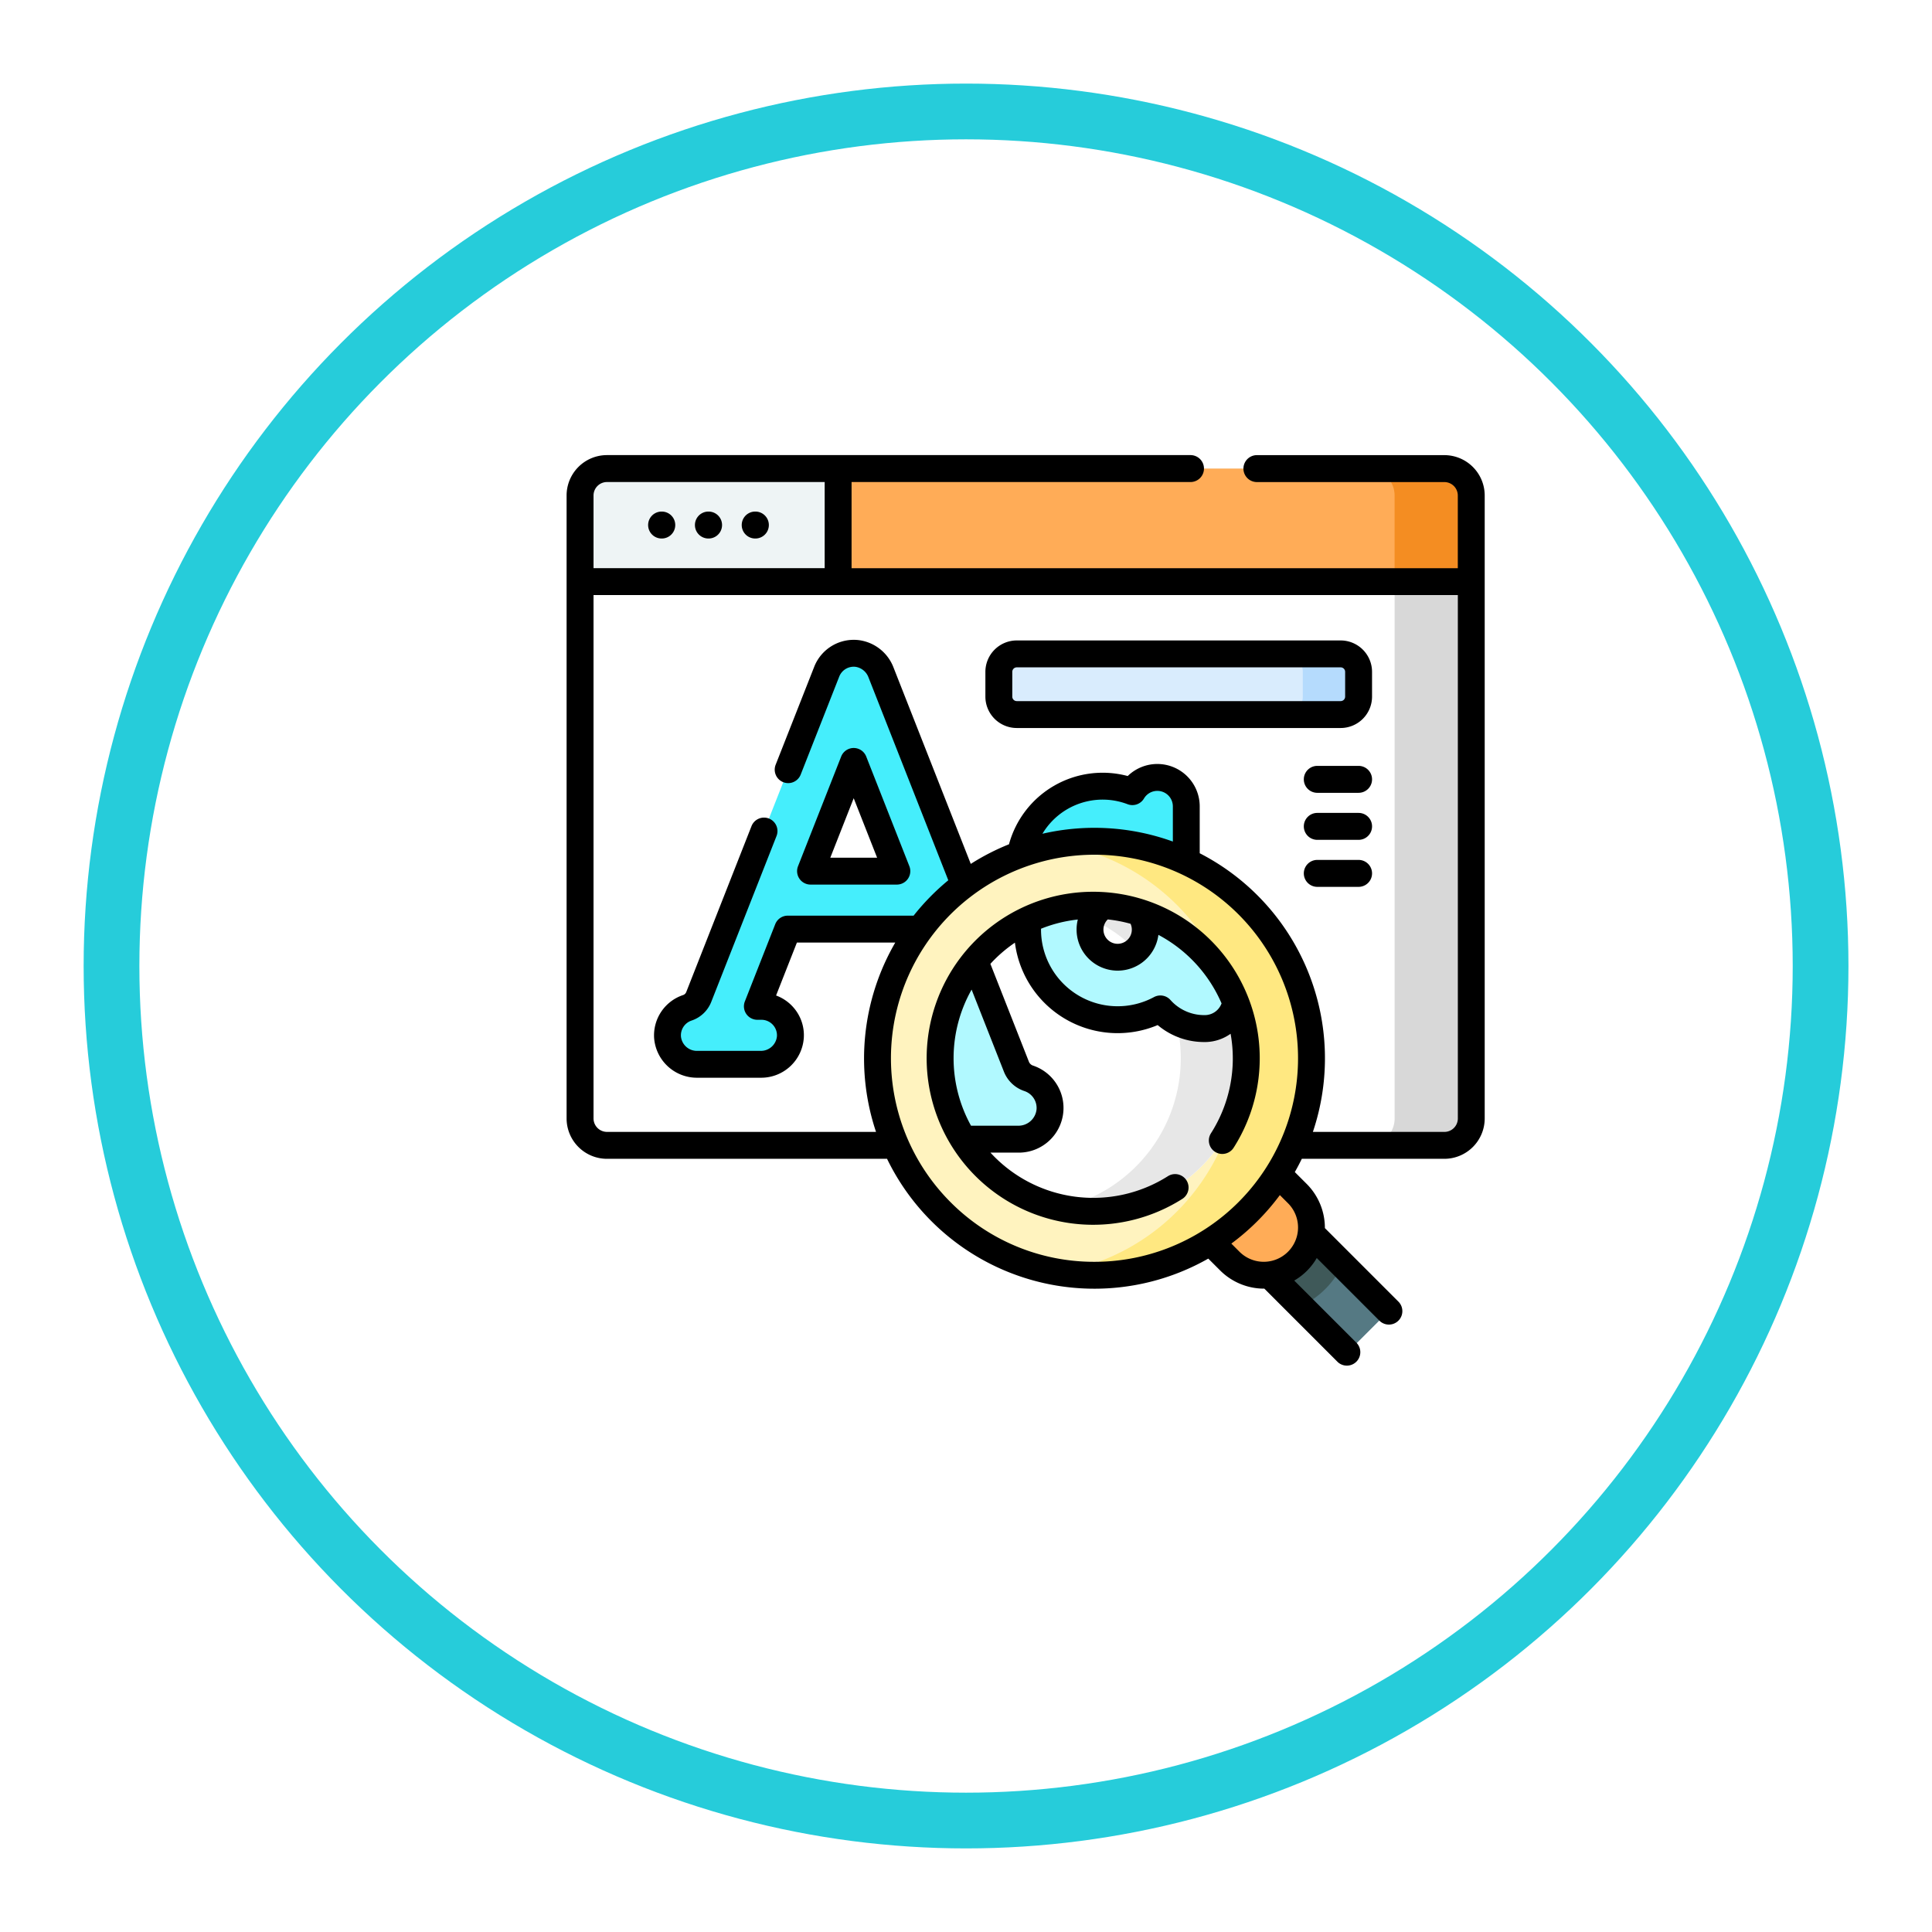 <svg xmlns="http://www.w3.org/2000/svg" xmlns:xlink="http://www.w3.org/1999/xlink" width="208" height="208" viewBox="0 0 208 208">
  <defs>
    <filter id="Elipse_4258" x="0" y="0" width="208" height="208" filterUnits="userSpaceOnUse">
      <feOffset dx="-6" dy="6" input="SourceAlpha"/>
      <feGaussianBlur stdDeviation="3" result="blur"/>
      <feFlood flood-opacity="0.161"/>
      <feComposite operator="in" in2="blur"/>
      <feComposite in="SourceGraphic"/>
    </filter>
  </defs>
  <g id="Grupo_126000" data-name="Grupo 126000" transform="translate(-270.285 -11783)">
    <g transform="matrix(1, 0, 0, 1, 270.29, 11783)" filter="url(#Elipse_4258)">
      <g id="Elipse_4258-2" data-name="Elipse 4258" transform="translate(15 3)" fill="#fff" stroke="#26ccda" stroke-width="6">
        <circle cx="95" cy="95" r="95" stroke="none"/>
        <circle cx="95" cy="95" r="92" fill="none"/>
      </g>
    </g>
    <g id="Grupo_125999" data-name="Grupo 125999" transform="translate(14280.57 18225)">
      <path id="Trazado_191012" data-name="Trazado 191012" d="M457.883,12.391v67.07a2.9,2.9,0,0,1-2.9,2.9H446.73a2.9,2.9,0,0,0,2.9-2.9V12.391a2.9,2.9,0,0,0-2.9-2.9h8.257a2.9,2.9,0,0,1,2.9,2.9Z" transform="translate(-14309.769 -6401.047)" fill="#d8d8d8"/>
      <path id="Trazado_191013" data-name="Trazado 191013" d="M103.452,21.663V12.39a2.9,2.9,0,0,0-2.9-2.9H10.4a2.9,2.9,0,0,0-2.9,2.9v9.273Z" transform="translate(-13955.337 -6401.046)" fill="#eef4f5"/>
      <path id="Trazado_191014" data-name="Trazado 191014" d="M216.69,9.494H151.419V21.663h68.166V12.39A2.9,2.9,0,0,0,216.69,9.494Z" transform="translate(-14071.471 -6401.046)" fill="#ffac57"/>
      <path id="Trazado_191015" data-name="Trazado 191015" d="M457.883,12.391v9.273h-8.257V12.391a2.9,2.9,0,0,0-2.9-2.9h8.257A2.9,2.9,0,0,1,457.883,12.391Z" transform="translate(-14309.769 -6401.047)" fill="#ee7900" opacity="0.61"/>
      <g id="Grupo_125978" data-name="Grupo 125978" transform="translate(-13900.578 -6358.302)">
        <path id="Trazado_191016" data-name="Trazado 191016" d="M270.3,195.325V184.838a3.119,3.119,0,0,0-5.8-1.589,9,9,0,1,0,1.065,16.341c.085.095.173.188.265.279a5.847,5.847,0,0,0,4.122,1.685h.122a3.121,3.121,0,0,0,.23-6.228Zm-9-.9a2.762,2.762,0,1,1,2.762-2.762A2.765,2.765,0,0,1,261.295,194.426Z" transform="translate(-252.291 -181.717)" fill="#45eefc"/>
      </g>
      <g id="Grupo_125979" data-name="Grupo 125979" transform="translate(-13938.425 -6371.669)">
        <path id="Trazado_191017" data-name="Trazado 191017" d="M92.984,149.482l-13.745-34.94a3.2,3.2,0,0,0-2.559-2.038,3.121,3.121,0,0,0-3.282,1.956L59.62,149.482a2.009,2.009,0,0,1-1.233,1.174,3.117,3.117,0,0,0-2.129,3.161,3.176,3.176,0,0,0,3.2,2.918h6.824a3.179,3.179,0,0,0,3.205-2.97,3.121,3.121,0,0,0-3.117-3.272H65.93l3.271-8.315H83.4l3.271,8.315h-.35a3.179,3.179,0,0,0-3.205,2.97,3.121,3.121,0,0,0,3.117,3.272h6.912a3.176,3.176,0,0,0,3.2-2.918,3.117,3.117,0,0,0-2.129-3.161A2.008,2.008,0,0,1,92.984,149.482ZM71.656,135.937l4.646-11.81,4.646,11.81Z" transform="translate(-56.252 -112.481)" fill="#45eefc"/>
      </g>
      <g id="Grupo_125989" data-name="Grupo 125989" transform="translate(-13915.813 -6351.429)">
        <g id="Grupo_125988" data-name="Grupo 125988">
          <g id="Grupo_125987" data-name="Grupo 125987">
            <g id="Grupo_125980" data-name="Grupo 125980" transform="translate(41.562 41.58)">
              <path id="Trazado_191018" data-name="Trazado 191018" d="M0,0H6.327V12.736H0Z" transform="translate(0 4.473) rotate(-45)" fill="#557983"/>
              <path id="Trazado_191019" data-name="Trazado 191019" d="M397.218,436.693a9.289,9.289,0,0,1-1.846,2.627,9.393,9.393,0,0,1-2.623,1.851l-4-4,4.473-4.473Z" transform="translate(-388.727 -432.693)" fill="#3f5959"/>
            </g>
            <g id="Grupo_125981" data-name="Grupo 125981" transform="translate(34.308 34.309)">
              <path id="Trazado_191020" data-name="Trazado 191020" d="M361.992,405.937a5.141,5.141,0,0,1-7.271,0l-3.635-3.635,7.271-7.271,3.635,3.635A5.141,5.141,0,0,1,361.992,405.937Z" transform="translate(-351.085 -395.031)" fill="#ffac57"/>
              <path id="Trazado_191021" data-name="Trazado 191021" d="M362.826,399.765a27.79,27.79,0,0,1-7.007,7.007,5.058,5.058,0,0,1-1.1-.838l-3.636-3.634,7.272-7.272,3.636,3.636A5.1,5.1,0,0,1,362.826,399.765Z" transform="translate(-351.081 -395.029)" fill="#ffac57"/>
            </g>
            <g id="Grupo_125986" data-name="Grupo 125986">
              <circle id="Elipse_5501" data-name="Elipse 5501" cx="23.362" cy="23.362" r="23.362" transform="translate(0 0.001)" fill="#fff3bf"/>
              <path id="Trazado_191022" data-name="Trazado 191022" d="M301.729,240.682a23.38,23.38,0,0,1-27.194,23.048,23.367,23.367,0,0,0,0-46.1,23.381,23.381,0,0,1,27.194,23.05Z" transform="translate(-255.005 -217.319)" fill="#ffe881"/>
              <g id="Grupo_125985" data-name="Grupo 125985" transform="translate(6.744 6.885)">
                <path id="Trazado_191038" data-name="Trazado 191038" d="M16.478,0A16.478,16.478,0,1,1,0,16.478,16.478,16.478,0,0,1,16.478,0Z" fill="#fff"/>
                <g id="Grupo_125983" data-name="Grupo 125983" transform="translate(0 6.024)">
                  <g id="Grupo_125982" data-name="Grupo 125982">
                    <path id="Trazado_191023" data-name="Trazado 191023" d="M217.843,296.795a2.16,2.16,0,0,1-1.328-1.265l-4.466-11.348a16.478,16.478,0,0,0-1.249,19.163h5.892a3.42,3.42,0,0,0,3.444-3.143A3.36,3.36,0,0,0,217.843,296.795Zm-7.043,6.551h5.892a3.42,3.42,0,0,0,3.444-3.143,3.36,3.36,0,0,0-2.294-3.408,2.16,2.16,0,0,1-1.328-1.265l-4.466-11.348" transform="translate(-208.31 -284.182)" fill="#b1f9ff"/>
                  </g>
                </g>
                <path id="Trazado_191024" data-name="Trazado 191024" d="M295.4,269.459a16.489,16.489,0,0,1-20,16.1,16.482,16.482,0,0,0,0-32.2,16.489,16.489,0,0,1,20,16.1Z" transform="translate(-262.447 -252.98)" fill="#e7e7e7"/>
                <g id="Grupo_125984" data-name="Grupo 125984" transform="translate(9.406 0.001)">
                  <path id="Trazado_191025" data-name="Trazado 191025" d="M269.048,253.739a2.975,2.975,0,1,1-3.794-.716q-.571-.041-1.153-.041a16.394,16.394,0,0,0-7.014,1.564,9.7,9.7,0,0,0,14.24,9.6c.093.1.187.2.286.3a6.3,6.3,0,0,0,4.44,1.815c.044,0,.089,0,.131,0a3.364,3.364,0,0,0,3.255-2.834,16.514,16.514,0,0,0-10.393-9.688Z" transform="translate(-257.03 -252.982)" fill="#b1f9ff"/>
                </g>
              </g>
            </g>
          </g>
        </g>
      </g>
      <path id="Trazado_191026" data-name="Trazado 191026" d="M277.839,119.365H242.97a1.931,1.931,0,0,1-1.931-1.931v-2.669a1.931,1.931,0,0,1,1.931-1.931h34.87a1.931,1.931,0,0,1,1.931,1.931v2.669A1.931,1.931,0,0,1,277.839,119.365Z" transform="translate(-14143.789 -6484.436)" fill="#d9ecfd"/>
      <path id="Trazado_191027" data-name="Trazado 191027" d="M408.477,114.763v2.67a1.93,1.93,0,0,1-1.931,1.931H400.54a1.931,1.931,0,0,0,1.931-1.931v-2.67a1.931,1.931,0,0,0-1.931-1.931h6.006A1.93,1.93,0,0,1,408.477,114.763Z" transform="translate(-14272.496 -6484.433)" fill="#b5dbfd"/>
      <g id="Grupo_125995" data-name="Grupo 125995" transform="translate(-13949.285 -6393)">
        <path id="Trazado_191028" data-name="Trazado 191028" d="M46.928,36.4h.02a1.448,1.448,0,0,0,0-2.9h-.02a1.448,1.448,0,0,0,0,2.9Z" transform="translate(-36.7 -27.424)"/>
        <path id="Trazado_191029" data-name="Trazado 191029" d="M73.025,36.4h.02a1.448,1.448,0,0,0,0-2.9h-.02a1.448,1.448,0,1,0,0,2.9Z" transform="translate(-57.758 -27.424)"/>
        <path id="Trazado_191030" data-name="Trazado 191030" d="M99.122,36.4h.02a1.448,1.448,0,0,0,0-2.9h-.02a1.448,1.448,0,1,0,0,2.9Z" transform="translate(-78.817 -27.424)"/>
        <path id="Trazado_191031" data-name="Trazado 191031" d="M81.638,85.209a6.7,6.7,0,0,0-1.928-4.724L78.4,79.177q.4-.7.753-1.427H94.5a4.349,4.349,0,0,0,4.344-4.344V6.336A4.349,4.349,0,0,0,94.5,1.992H74.319a1.448,1.448,0,0,0,0,2.9H94.5a1.45,1.45,0,0,1,1.448,1.448v7.825H30.681V4.888H67.17a1.448,1.448,0,1,0,0-2.9H4.344A4.349,4.349,0,0,0,0,6.336v67.07a4.349,4.349,0,0,0,4.344,4.344H34.5A24.811,24.811,0,0,0,69.084,88.494L70.392,89.8a6.7,6.7,0,0,0,4.727,1.928l7.915,7.915A1.448,1.448,0,0,0,85.081,97.6l-6.743-6.743a6.62,6.62,0,0,0,2.425-2.426l6.743,6.743a1.448,1.448,0,0,0,2.048-2.048ZM4.344,4.888H27.785v9.273H2.9V6.336A1.45,1.45,0,0,1,4.344,4.888ZM41.339,82.421a21.914,21.914,0,1,1,15.5,6.418,21.771,21.771,0,0,1-15.5-6.418ZM65.266,43.592a24.859,24.859,0,0,0-14.037-.838A7.552,7.552,0,0,1,60.4,39.575a1.448,1.448,0,0,0,1.759-.613,1.671,1.671,0,0,1,3.111.849v3.782Zm12.4,38.94a3.693,3.693,0,0,1-5.222,5.224l-.877-.878a25.024,25.024,0,0,0,5.223-5.222ZM94.5,74.854H80.345a24.812,24.812,0,0,0-12.183-30V39.811a4.564,4.564,0,0,0-7.751-3.271,10.45,10.45,0,0,0-12.783,7.348A24.751,24.751,0,0,0,43.514,46L35.195,24.852a4.635,4.635,0,0,0-3.734-2.943,4.573,4.573,0,0,0-4.8,2.863L22.505,35.331a1.448,1.448,0,0,0,2.695,1.06l4.153-10.559a1.675,1.675,0,0,1,1.762-1.048A1.768,1.768,0,0,1,32.5,25.914l8.594,21.849a25.019,25.019,0,0,0-3.734,3.809H23.809a1.448,1.448,0,0,0-1.347.918l-3.27,8.315a1.448,1.448,0,0,0,1.347,1.978h.438a1.672,1.672,0,0,1,1.67,1.758,1.735,1.735,0,0,1-1.758,1.588H14.065a1.721,1.721,0,0,1-1.754-1.561,1.676,1.676,0,0,1,1.139-1.7,3.446,3.446,0,0,0,2.126-2.018L22.6,43a1.448,1.448,0,1,0-2.695-1.06l-7.021,17.85a.559.559,0,0,1-.343.33,4.575,4.575,0,0,0-3.118,4.629,4.622,4.622,0,0,0,4.644,4.272h6.823a4.6,4.6,0,0,0,4.651-4.349A4.532,4.532,0,0,0,24.282,61.3a4.579,4.579,0,0,0-1.729-1.133l2.243-5.7H35.386a24.864,24.864,0,0,0-2.073,20.385H4.344A1.45,1.45,0,0,1,2.9,73.406V17.057H95.952V73.406A1.45,1.45,0,0,1,94.5,74.854Z" transform="translate(0 -1.992)"/>
        <path id="Trazado_191032" data-name="Trazado 191032" d="M129.988,180.009h9.292a1.448,1.448,0,0,0,1.347-1.978l-4.646-11.81a1.448,1.448,0,0,0-2.695,0l-4.646,11.81a1.448,1.448,0,0,0,1.347,1.978Zm4.646-9.3,2.521,6.407h-5.041Z" transform="translate(-103.724 -133.774)"/>
        <path id="Trazado_191033" data-name="Trazado 191033" d="M218.736,245.479a17.926,17.926,0,1,0,9.59,33.068,1.448,1.448,0,1,0-1.552-2.445,15.008,15.008,0,0,1-19.1-2.539h2.971a4.81,4.81,0,0,0,1.6-9.374.717.717,0,0,1-.435-.42l-4.143-10.529c.144-.156.29-.312.441-.463a15.185,15.185,0,0,1,2.2-1.819,11.144,11.144,0,0,0,15.37,8.874,7.74,7.74,0,0,0,5.01,1.825c.06,0,.119,0,.177,0a4.8,4.8,0,0,0,2.663-.891A14.968,14.968,0,0,1,231.4,271.5a1.448,1.448,0,0,0,2.438,1.562,17.922,17.922,0,0,0-15.1-27.583Zm-9.621,19.348a3.591,3.591,0,0,0,2.218,2.11,1.92,1.92,0,0,1,1.306,1.943,1.963,1.963,0,0,1-2,1.786h-5.058a15.019,15.019,0,0,1,.064-14.653Zm13.779-15.276a1.528,1.528,0,1,1-2.592-1.094,14.932,14.932,0,0,1,2.456.469A1.516,1.516,0,0,1,222.894,249.551Zm7.9,9.207h-.1a4.859,4.859,0,0,1-3.416-1.39c-.082-.082-.16-.165-.237-.25a1.448,1.448,0,0,0-1.761-.3,8.25,8.25,0,0,1-12.162-7.267c0-.031,0-.061,0-.092a14.92,14.92,0,0,1,3.962-.992,4.423,4.423,0,1,0,8.675,1.651,15.122,15.122,0,0,1,6.8,7.378,1.926,1.926,0,0,1-1.763,1.262Z" transform="translate(-162.041 -198.471)"/>
        <path id="Trazado_191034" data-name="Trazado 191034" d="M417.017,175.28h-4.446a1.448,1.448,0,1,0,0,2.9h4.446a1.448,1.448,0,1,0,0-2.9Z" transform="translate(-331.751 -141.825)"/>
        <path id="Trazado_191035" data-name="Trazado 191035" d="M417.017,201.5h-4.446a1.448,1.448,0,0,0,0,2.9h4.446a1.448,1.448,0,0,0,0-2.9Z" transform="translate(-331.751 -162.982)"/>
        <path id="Trazado_191036" data-name="Trazado 191036" d="M417.017,227.719h-4.446a1.448,1.448,0,1,0,0,2.9h4.446a1.448,1.448,0,1,0,0-2.9Z" transform="translate(-331.751 -184.14)"/>
        <path id="Trazado_191037" data-name="Trazado 191037" d="M271.788,105.334h-34.87a3.383,3.383,0,0,0-3.379,3.379v2.669a3.383,3.383,0,0,0,3.379,3.379h34.87a3.383,3.383,0,0,0,3.379-3.379v-2.669A3.383,3.383,0,0,0,271.788,105.334Zm.483,6.048a.483.483,0,0,1-.483.483h-34.87a.483.483,0,0,1-.483-.483v-2.669a.483.483,0,0,1,.483-.483h34.87a.483.483,0,0,1,.483.483Z" transform="translate(-188.452 -85.383)"/>
      </g>
    </g>
  </g>
</svg>
